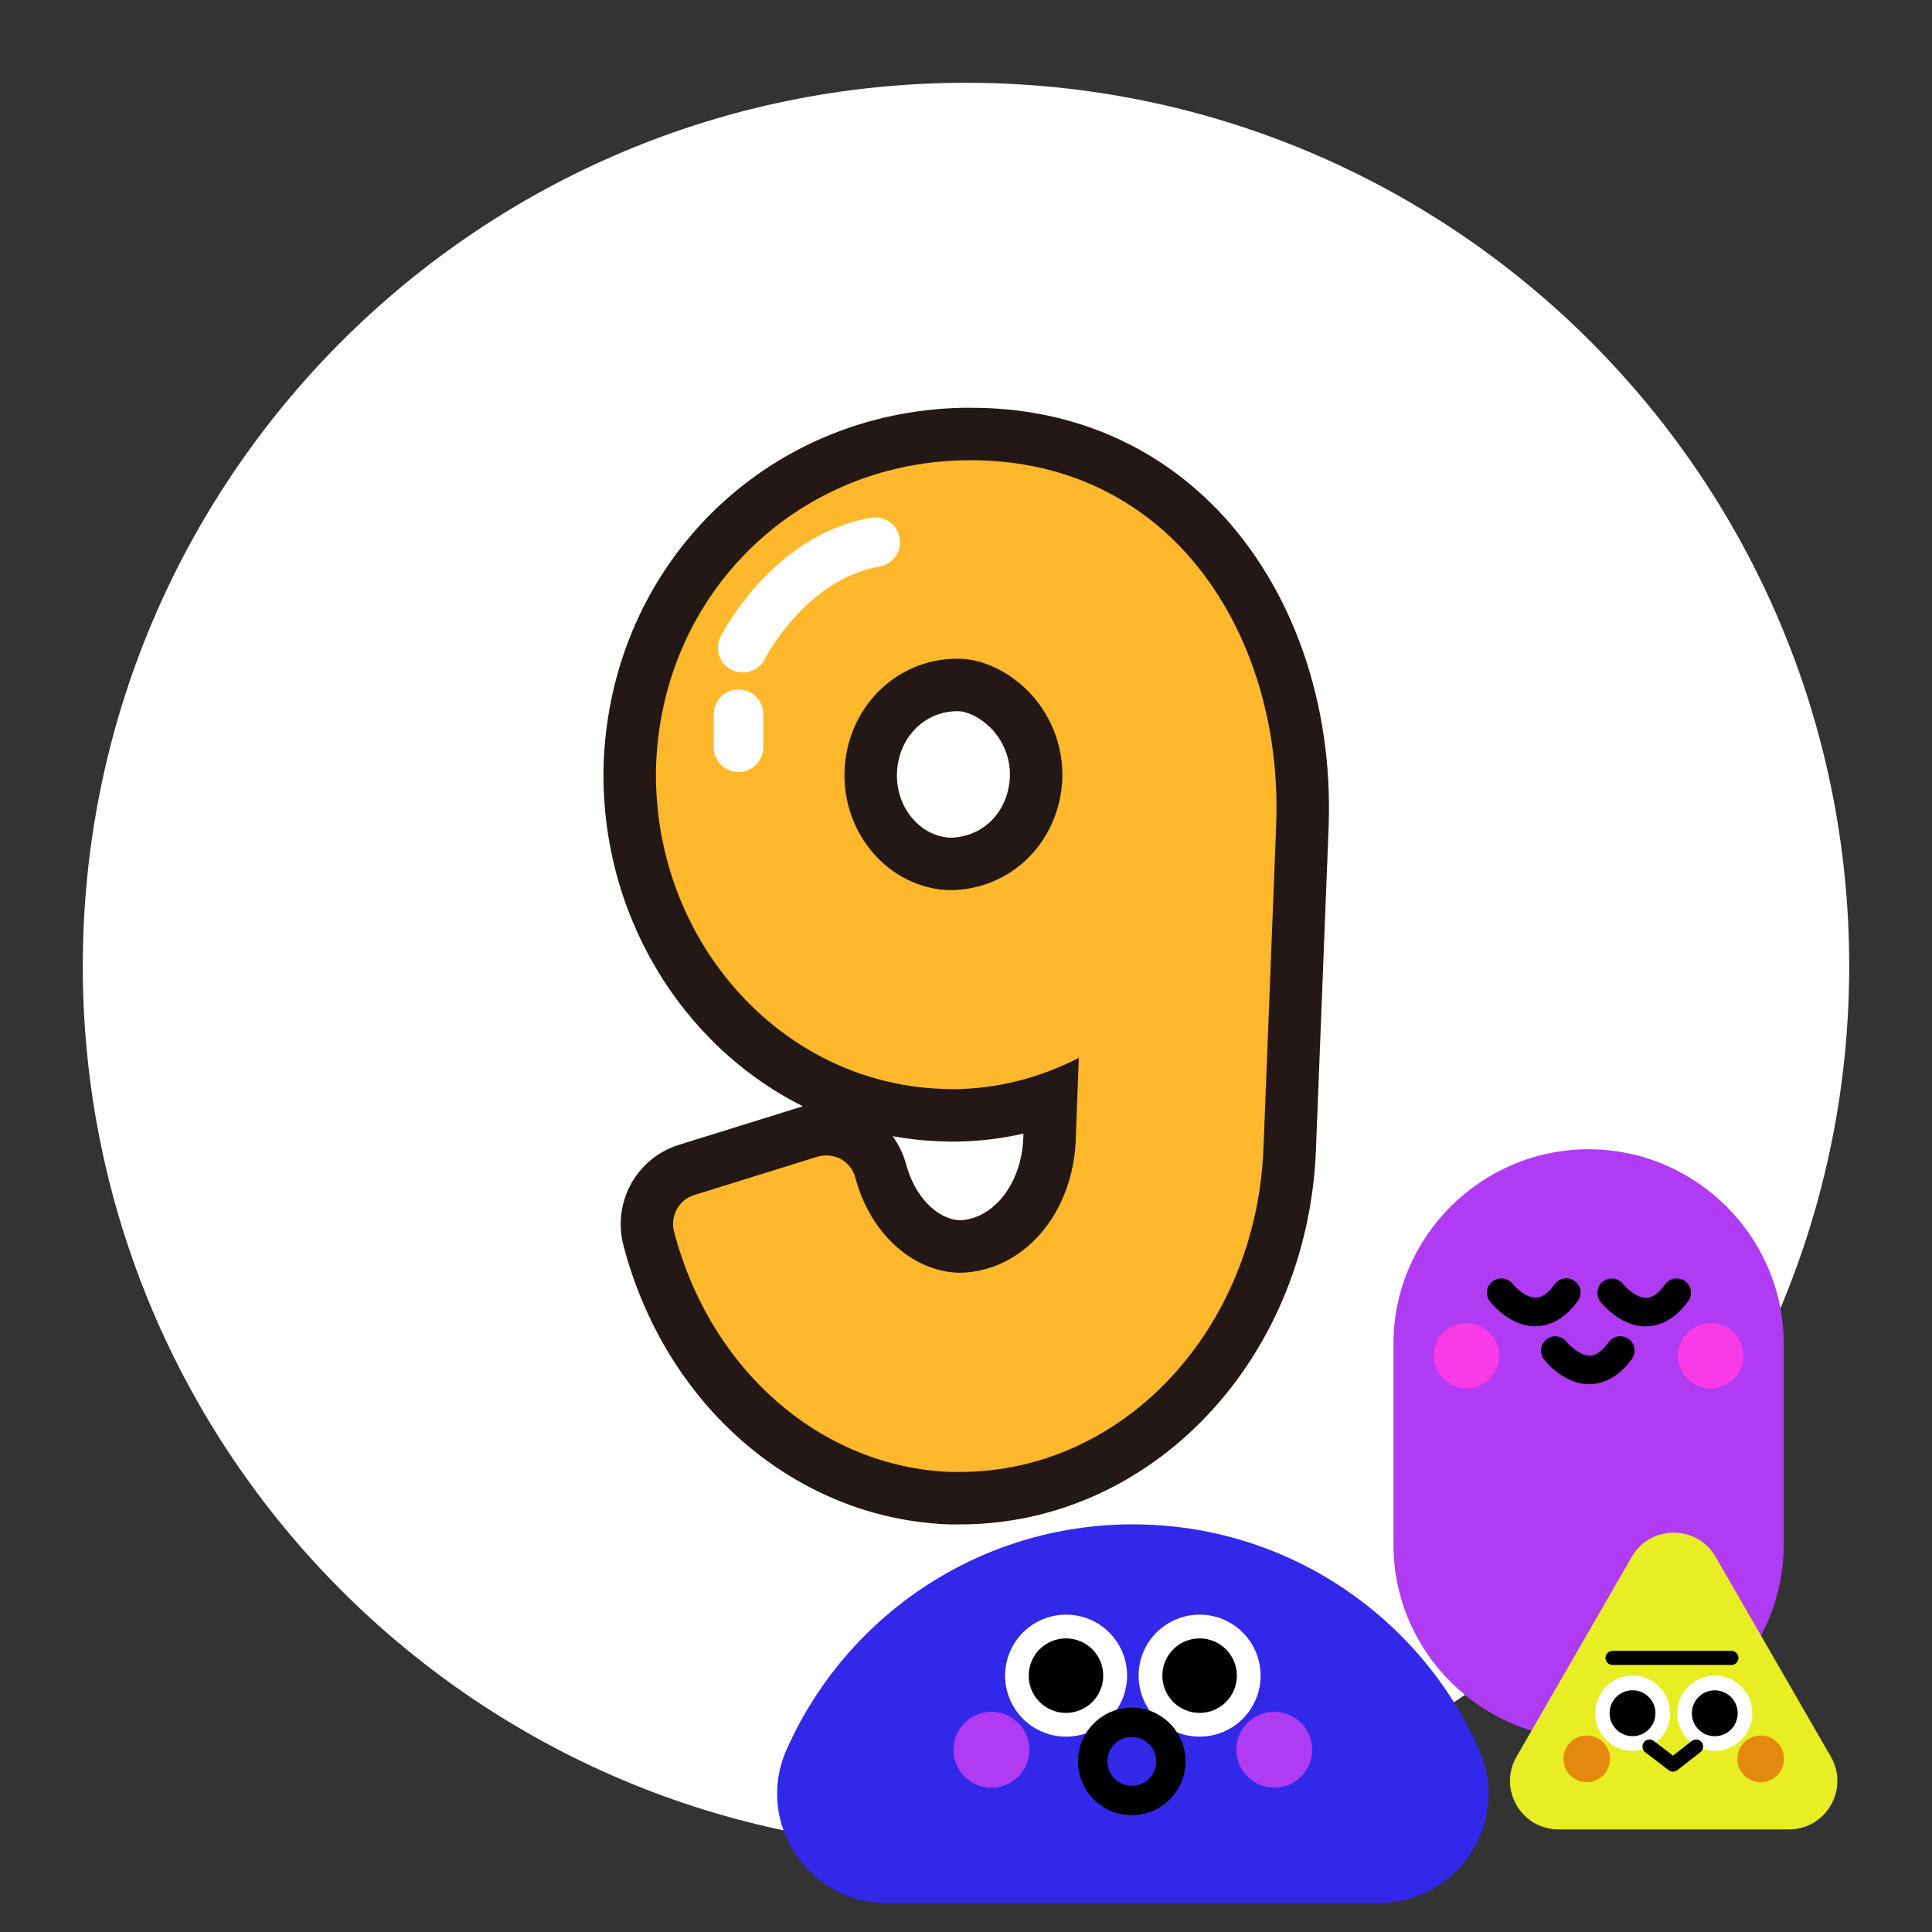 <svg xmlns="http://www.w3.org/2000/svg" xmlns:xlink="http://www.w3.org/1999/xlink" width="500" zoomAndPan="magnify" viewBox="0 0 375 375" height="500" preserveAspectRatio="xMidYMid meet" version="1.0"><rect x="0" y="0" width="375" height="375" fill="#333333" stroke="none"/><defs><clipPath id="489705ec55"><path d="M 16.07 16.07 L 358.93 16.07 L 358.93 358.93 L 16.07 358.93 Z M 16.07 16.07 " clip-rule="nonzero"/></clipPath><clipPath id="2d1d7ea928"><path d="M 187.5 16.07 C 92.82 16.07 16.07 92.82 16.07 187.5 C 16.07 282.18 92.82 358.93 187.5 358.93 C 282.18 358.93 358.93 282.18 358.93 187.5 C 358.93 92.82 282.18 16.07 187.5 16.07 Z M 187.5 16.07 " clip-rule="nonzero"/></clipPath><clipPath id="31bfa4b8b9"><path d="M 117 79.125 L 258 79.125 L 258 295.875 L 117 295.875 Z M 117 79.125 " clip-rule="nonzero"/></clipPath><clipPath id="7b47bedcee"><path d="M 270.469 223 L 346.219 223 L 346.219 337.703 L 270.469 337.703 Z M 270.469 223 " clip-rule="nonzero"/></clipPath><clipPath id="b5d6c07cbf"><path d="M 150 295.875 L 289 295.875 L 289 369.375 L 150 369.375 Z M 150 295.875 " clip-rule="nonzero"/></clipPath><clipPath id="48bbea1c87"><path d="M 293 297 L 357 297 L 357 355.125 L 293 355.125 Z M 293 297 " clip-rule="nonzero"/></clipPath></defs><g clip-path="url(#489705ec55)"><g clip-path="url(#2d1d7ea928)"><path fill="#ffffff" d="M 16.07 16.07 L 358.93 16.07 L 358.93 358.93 L 16.07 358.93 Z M 16.07 16.07 " fill-opacity="1" fill-rule="nonzero"/></g></g><g clip-path="url(#31bfa4b8b9)"><path fill="#231815" d="M 236.32 98.953 C 223.805 86 207.285 79.152 188.547 79.152 L 187.035 79.152 C 186.969 79.152 186.895 79.152 186.824 79.152 C 148.691 79.957 118.75 109.473 117.176 147.898 C 116.203 177.113 132.199 202.906 155.836 214.727 C 155.754 214.746 155.68 214.773 155.598 214.797 L 131.629 222.262 C 123.562 224.844 118.875 233.312 120.977 241.613 C 129.129 272.918 154.477 294.723 184.035 295.875 C 184.164 295.883 184.297 295.887 184.43 295.887 L 186.34 295.887 C 223.566 295.887 253.906 263.883 255.426 223.051 L 257.895 160.328 C 258.746 136.461 250.891 114.094 236.32 98.953 Z M 185.844 138.039 C 187.75 138.039 190.156 139.223 192.113 141.117 C 194.719 143.648 196.137 147.184 196.02 150.742 C 195.738 157.547 190.867 162.5 184.406 162.598 C 178.469 162.27 173.863 156.641 174.098 150.004 C 174.379 143.184 179.426 138.039 185.844 138.039 Z M 198.621 220.859 C 198.293 229.727 192.855 236.695 186.156 236.855 C 181.699 236.523 177.492 232.094 175.859 225.934 C 175.32 223.953 174.434 222.133 173.25 220.535 C 176.211 221.07 179.238 221.406 182.32 221.52 L 184.391 221.59 C 184.504 221.59 184.617 221.594 184.73 221.594 C 189.434 221.594 194.086 221.07 198.652 220.031 Z M 198.621 220.859 " fill-opacity="1" fill-rule="nonzero"/></g><path fill="#ffb72c" d="M 188.547 89.336 C 188.512 89.336 187.078 89.336 187.035 89.336 C 154.367 90.023 128.707 115.293 127.355 148.234 C 126.238 181.809 151.066 210.141 182.66 211.34 L 184.73 211.41 C 193.203 211.41 201.582 209.332 209.398 205.332 L 208.801 221.238 C 208.266 235.664 198.496 247.043 185.965 247.043 C 185.926 247.043 185.926 247.043 185.926 247.043 C 176.891 246.645 168.852 239.242 166.027 228.602 C 165.59 226.988 164.598 225.754 163.203 224.957 C 161.77 224.227 160.18 224.082 158.629 224.523 L 134.734 231.961 C 131.75 232.918 130.059 235.98 130.832 239.043 C 137.855 266 159.422 284.723 184.43 285.699 L 186.34 285.699 C 218.074 285.699 243.934 258.008 245.25 222.652 L 247.711 159.965 C 248.473 138.836 241.648 119.18 228.992 106.027 C 218.469 95.137 204.465 89.336 188.547 89.336 Z M 185.844 127.852 C 190.898 127.852 195.711 130.422 199.215 133.812 C 203.848 138.32 206.414 144.656 206.195 151.16 C 205.699 163.258 196.391 172.785 184.215 172.785 C 172.57 172.359 163.48 161.895 163.922 149.59 C 164.418 137.426 173.828 127.852 185.844 127.852 Z M 185.844 127.852 " fill-opacity="1" fill-rule="nonzero"/><path fill="#ffffff" d="M 144.16 130.535 C 143.434 130.535 142.699 130.367 142.004 130.02 C 139.633 128.828 138.676 125.938 139.867 123.566 C 140.273 122.762 149.988 103.84 169.055 100.488 C 171.668 100.031 174.164 101.773 174.625 104.391 C 175.086 107.004 173.34 109.5 170.719 109.961 C 156.355 112.484 148.539 127.73 148.461 127.887 C 147.617 129.566 145.918 130.535 144.16 130.535 Z M 144.16 130.535 " fill-opacity="1" fill-rule="nonzero"/><path fill="#ffffff" d="M 143.348 149.852 C 140.695 149.852 138.539 147.699 138.539 145.043 L 138.539 138.629 C 138.539 135.969 140.695 133.82 143.348 133.82 C 146.004 133.82 148.156 135.969 148.156 138.629 L 148.156 145.043 C 148.156 147.699 146.004 149.852 143.348 149.852 Z M 143.348 149.852 " fill-opacity="1" fill-rule="nonzero"/><g clip-path="url(#7b47bedcee)"><path fill="#af3bf2" d="M 308.344 337.586 C 287.52 337.586 270.469 320.582 270.469 299.82 L 270.469 260.832 C 270.469 240.07 287.52 223.07 308.344 223.07 C 329.164 223.07 346.219 240.07 346.219 260.832 L 346.219 299.82 C 346.219 320.582 329.164 337.586 308.344 337.586 Z M 308.344 337.586 " fill-opacity="1" fill-rule="nonzero"/></g><path fill="#f93ae7" d="M 338.398 263.16 C 338.398 266.66 335.551 269.5 332.039 269.5 C 328.523 269.5 325.68 266.66 325.68 263.16 C 325.68 259.656 328.523 256.816 332.039 256.816 C 335.551 256.816 338.398 259.656 338.398 263.16 Z M 284.625 256.816 C 281.109 256.816 278.266 259.656 278.266 263.16 C 278.266 266.66 281.109 269.5 284.625 269.5 C 288.137 269.5 290.984 266.637 290.984 263.16 C 290.984 259.68 288.137 256.816 284.625 256.816 Z M 284.625 256.816 " fill-opacity="1" fill-rule="nonzero"/><path fill="#000000" d="M 298.035 257.43 C 293.086 257.43 289.574 253.086 289.188 252.598 C 288.238 251.398 288.469 249.66 289.699 248.715 C 290.906 247.793 292.648 247.996 293.598 249.199 C 294.164 249.914 296.215 251.934 298.113 251.883 C 299.316 251.859 300.523 250.988 301.754 249.277 C 302.652 248.023 304.367 247.742 305.625 248.637 C 306.883 249.531 307.164 251.246 306.266 252.496 C 303.395 256.484 300.293 257.379 298.188 257.406 C 298.164 257.43 298.086 257.43 298.035 257.43 Z M 319.625 257.43 C 321.73 257.379 324.832 256.512 327.703 252.523 C 328.602 251.27 328.293 249.559 327.062 248.66 C 325.805 247.766 324.09 248.047 323.191 249.301 C 321.984 250.988 320.754 251.883 319.551 251.91 C 317.625 251.961 315.602 249.941 315.035 249.223 C 314.086 248.023 312.371 247.793 311.137 248.738 C 309.934 249.684 309.703 251.422 310.625 252.625 C 311.012 253.137 314.523 257.457 319.473 257.457 C 319.523 257.43 319.574 257.43 319.625 257.43 Z M 308.676 268.656 C 310.781 268.605 313.883 267.734 316.754 263.746 C 317.652 262.492 317.344 260.781 316.113 259.887 C 314.855 258.992 313.141 259.273 312.242 260.523 C 311.035 262.211 309.805 263.109 308.602 263.133 C 306.703 263.184 304.652 261.164 304.086 260.449 C 303.137 259.246 301.418 259.016 300.188 259.961 C 298.984 260.91 298.754 262.648 299.676 263.848 C 300.062 264.359 303.574 268.68 308.523 268.68 C 308.574 268.656 308.625 268.656 308.676 268.656 Z M 308.676 268.656 " fill-opacity="1" fill-rule="nonzero"/><g clip-path="url(#b5d6c07cbf)"><path fill="#3128e8" d="M 172.102 369.375 C 156.781 369.375 146.461 353.613 152.672 339.621 C 164.07 313.844 189.875 295.875 219.871 295.875 C 249.871 295.875 275.676 313.844 287.102 339.621 C 293.312 353.613 282.988 369.375 267.672 369.375 Z M 172.102 369.375 " fill-opacity="1" fill-rule="nonzero"/></g><path fill="#ffffff" d="M 218.77 325.242 C 218.77 331.781 213.469 337.082 206.93 337.082 C 200.387 337.082 195.09 331.781 195.09 325.242 C 195.09 318.699 200.387 313.402 206.93 313.402 C 213.469 313.402 218.77 318.699 218.77 325.242 Z M 232.844 313.402 C 226.305 313.402 221.004 318.699 221.004 325.242 C 221.004 331.781 226.305 337.082 232.844 337.082 C 239.383 337.082 244.684 331.781 244.684 325.242 C 244.684 318.699 239.383 313.402 232.844 313.402 Z M 232.844 313.402 " fill-opacity="1" fill-rule="nonzero"/><path fill="#000000" d="M 219.68 352.316 C 213.91 352.316 209.246 347.625 209.246 341.887 C 209.246 336.117 213.938 331.453 219.68 331.453 C 225.449 331.453 230.113 336.145 230.113 341.887 C 230.113 347.625 225.449 352.316 219.68 352.316 Z M 219.68 337.137 C 217.059 337.137 214.934 339.262 214.934 341.887 C 214.934 344.508 217.059 346.633 219.68 346.633 C 222.301 346.633 224.426 344.508 224.426 341.887 C 224.426 339.262 222.301 337.137 219.68 337.137 Z M 219.68 337.137 " fill-opacity="1" fill-rule="nonzero"/><path fill="#af3bf2" d="M 254.703 339.621 C 254.703 343.68 251.418 346.992 247.332 346.992 C 243.277 346.992 239.965 343.707 239.965 339.621 C 239.965 335.535 243.25 332.254 247.332 332.254 C 251.391 332.254 254.703 335.562 254.703 339.621 Z M 192.441 332.254 C 188.383 332.254 185.07 335.535 185.07 339.621 C 185.07 343.707 188.355 346.992 192.441 346.992 C 196.523 346.992 199.809 343.707 199.809 339.621 C 199.809 335.535 196.496 332.254 192.441 332.254 Z M 192.441 332.254 " fill-opacity="1" fill-rule="nonzero"/><path fill="#000000" d="M 214.133 325.242 C 214.133 329.242 210.902 332.473 206.902 332.473 C 202.898 332.473 199.672 329.242 199.672 325.242 C 199.672 321.238 202.898 318.012 206.902 318.012 C 210.902 318.012 214.133 321.238 214.133 325.242 Z M 232.844 318.012 C 228.844 318.012 225.613 321.238 225.613 325.242 C 225.613 329.242 228.844 332.473 232.844 332.473 C 236.844 332.473 240.074 329.242 240.074 325.242 C 240.074 321.238 236.844 318.012 232.844 318.012 Z M 232.844 318.012 " fill-opacity="1" fill-rule="nonzero"/><g clip-path="url(#48bbea1c87)"><path fill="#e8ed24" d="M 316.719 302.191 C 320.34 295.914 329.379 295.914 333 302.191 L 344.184 321.582 L 355.363 340.969 C 358.984 347.25 354.461 355.086 347.219 355.086 L 302.504 355.086 C 295.262 355.086 290.734 347.238 294.355 340.969 L 305.539 321.582 Z M 316.719 302.191 " fill-opacity="1" fill-rule="nonzero"/></g><path fill="#ffffff" d="M 324.18 332.531 C 324.18 336.566 320.914 339.836 316.887 339.836 C 312.855 339.836 309.594 336.566 309.594 332.531 C 309.594 328.5 312.855 325.23 316.887 325.23 C 320.914 325.23 324.18 328.5 324.18 332.531 Z M 332.836 325.23 C 328.809 325.23 325.543 328.5 325.543 332.531 C 325.543 336.566 328.809 339.836 332.836 339.836 C 336.863 339.836 340.129 336.566 340.129 332.531 C 340.129 328.5 336.863 325.23 332.836 325.23 Z M 332.836 325.23 " fill-opacity="1" fill-rule="nonzero"/><path fill="#e5890e" d="M 346.273 341.391 C 346.273 343.895 344.246 345.922 341.746 345.922 C 339.25 345.922 337.223 343.895 337.223 341.391 C 337.223 338.891 339.25 336.859 341.746 336.859 C 344.246 336.859 346.273 338.891 346.273 341.391 Z M 307.973 336.859 C 305.477 336.859 303.449 338.891 303.449 341.391 C 303.449 343.895 305.477 345.922 307.973 345.922 C 310.473 345.922 312.5 343.895 312.5 341.391 C 312.5 338.891 310.473 336.859 307.973 336.859 Z M 307.973 336.859 " fill-opacity="1" fill-rule="nonzero"/><path fill="#000000" d="M 321.324 332.531 C 321.324 334.984 319.332 336.988 316.875 336.988 C 314.414 336.988 312.422 334.996 312.422 332.531 C 312.422 330.07 314.414 328.078 316.875 328.078 C 319.332 328.078 321.324 330.082 321.324 332.531 Z M 332.836 328.09 C 330.387 328.09 328.387 330.082 328.387 332.547 C 328.387 335.008 330.375 337 332.836 337 C 335.297 337 337.285 335.008 337.285 332.547 C 337.285 330.082 335.297 328.09 332.836 328.09 Z M 325.57 343.586 L 330.055 340.09 C 330.656 339.629 330.758 338.762 330.297 338.16 C 329.84 337.562 328.973 337.461 328.375 337.918 L 324.727 340.766 L 321.004 337.918 C 320.406 337.461 319.539 337.574 319.078 338.176 C 318.621 338.773 318.734 339.645 319.332 340.102 L 323.887 343.598 C 324.129 343.789 324.422 343.879 324.715 343.879 C 325.02 343.879 325.312 343.777 325.57 343.586 Z M 325.57 343.586 " fill-opacity="1" fill-rule="nonzero"/><path fill="#000000" d="M 336.074 323.164 L 312.984 323.164 C 312.23 323.164 311.621 322.551 311.621 321.797 C 311.621 321.047 312.23 320.434 312.984 320.434 L 336.074 320.434 C 336.828 320.434 337.438 321.047 337.438 321.797 C 337.438 322.551 336.84 323.164 336.074 323.164 Z M 336.074 323.164 " fill-opacity="1" fill-rule="nonzero"/></svg>